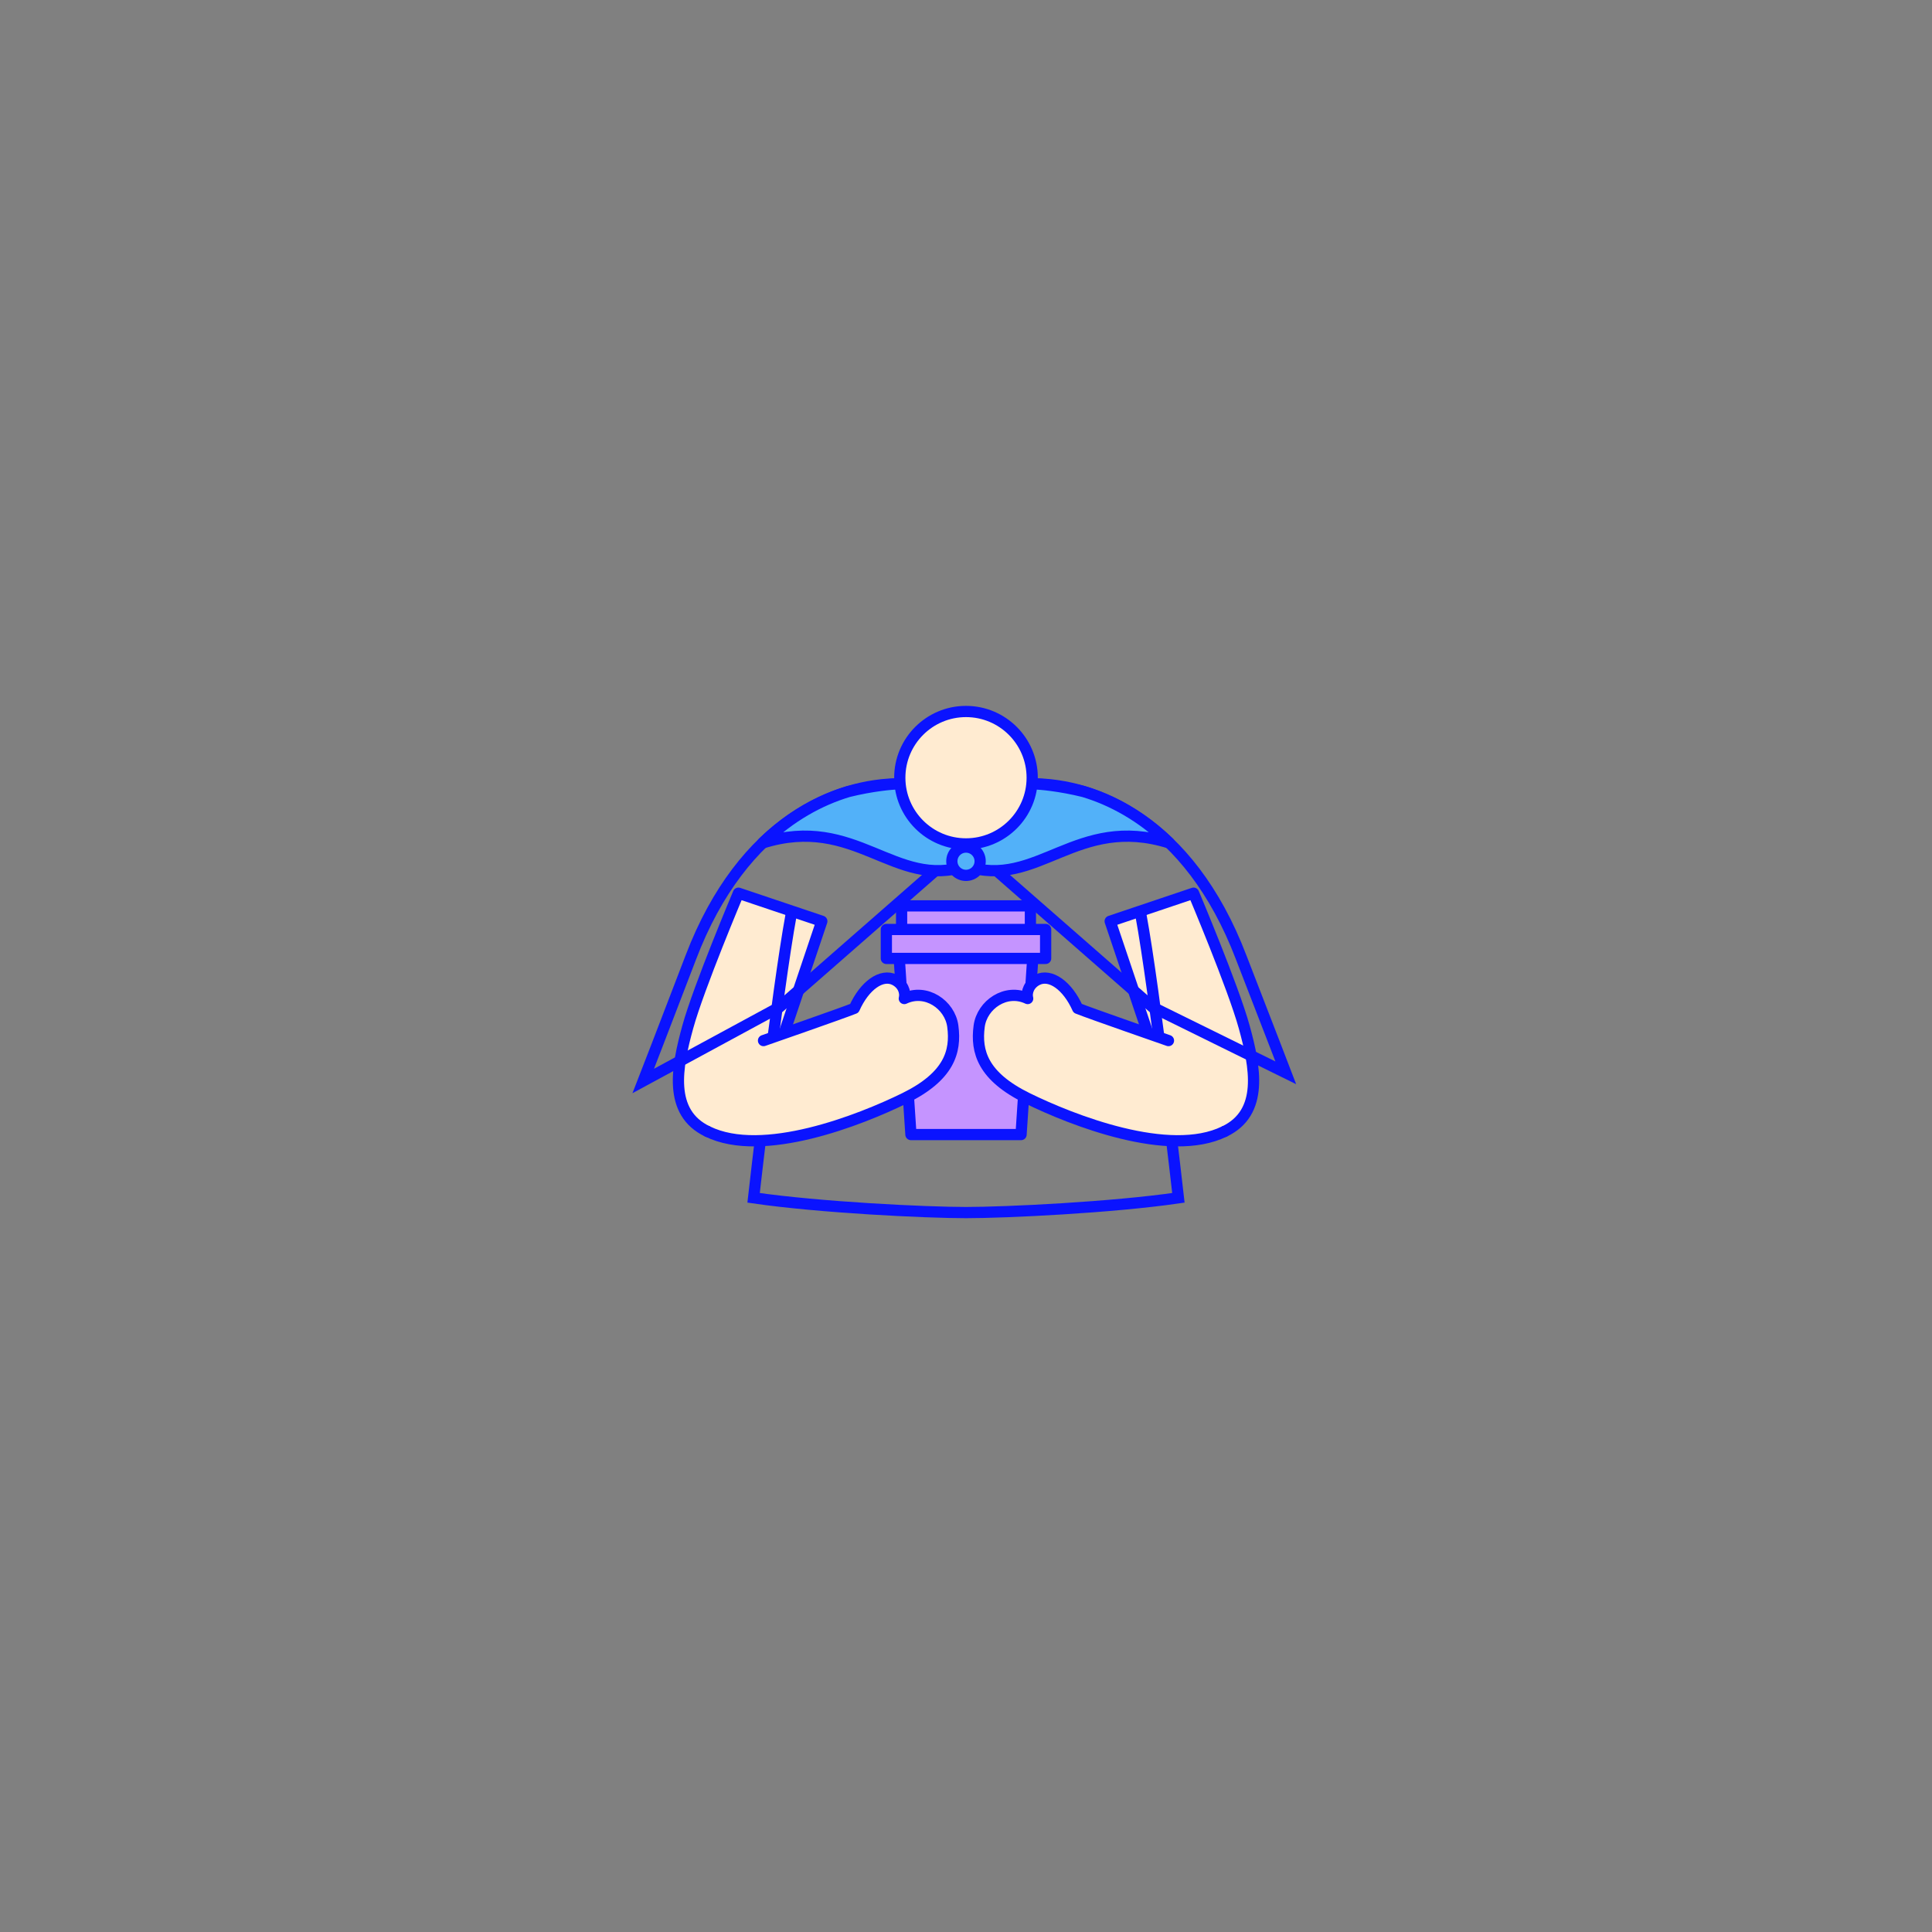 <svg class="tree-image-resource" viewBox="0 0 860 860" fill="none" xmlns="http://www.w3.org/2000/svg">
<rect x="0" y="0" width="860" height="860" fill="#808080" stroke="none"/>
<g clip-path="url(#clip0_153_4183)">
<path d="M337.858 493.13L365.818 410.08L328.698 397.59C328.698 397.59 311.038 439.41 306.148 457.17C301.258 474.93 297.298 495.25 314.968 503.67" fill="#FFEBD1"/>
<path d="M337.858 493.13L365.818 410.08L328.698 397.59C328.698 397.59 311.038 439.41 306.148 457.17C301.258 474.93 297.298 495.25 314.968 503.67" stroke="#0A13FF" stroke-width="5" stroke-linecap="round" stroke-linejoin="round"/>
<path d="M522.14 493.13L494.18 410.08L531.3 397.59C531.3 397.59 548.96 439.41 553.85 457.17C558.74 474.93 562.7 495.25 545.03 503.67" fill="#FFEBD1"/>
<path d="M522.14 493.13L494.18 410.08L531.3 397.59C531.3 397.59 548.96 439.41 553.85 457.17C558.74 474.93 562.7 495.25 545.03 503.67" stroke="#0A13FF" stroke-width="5" stroke-linecap="round" stroke-linejoin="round"/>
<path d="M429.998 375.64L346.918 448.35L286.328 481.18C286.328 481.18 295.848 456.72 307.478 426.25C330.878 364.79 373.058 348.93 400.148 348.93H426.998" class="fill"/>
<path d="M429.998 375.64L346.918 448.35L286.328 481.18C286.328 481.18 295.848 456.72 307.478 426.25C330.878 364.79 373.058 348.93 400.148 348.93H426.998" stroke="#0A13FF" stroke-width="5" stroke-miterlimit="10"/>
<path d="M430 375.64L513.08 448.35L572.35 477.55C572.35 477.55 566.41 462.03 552.52 426.25C529.12 364.79 486.94 348.93 459.85 348.93H433" class="fill"/>
<path d="M430 375.64L513.08 448.35L572.35 477.55C572.35 477.55 566.41 462.03 552.52 426.25C529.12 364.79 486.94 348.93 459.85 348.93H433" stroke="#0A13FF" stroke-width="5" stroke-miterlimit="10"/>
<path d="M503.769 390.84C496.419 372.78 486.459 354.73 429.999 354.73C373.539 354.73 363.569 372.78 356.229 390.84C343.929 421.07 335.449 533.65 335.449 533.65C365.039 537.95 400.679 539.89 429.999 539.76C459.319 539.9 494.959 537.95 524.549 533.65C524.549 533.65 516.069 421.07 503.769 390.84Z" class="fill"/>
<path d="M507.849 407.25C514.189 441.6 524.549 533.19 524.549 533.19C494.959 537.49 447.909 539.76 429.999 539.76C412.089 539.76 365.039 537.49 335.449 533.19C335.449 533.19 345.809 441.6 352.149 407.25" class="fill"/>
<path d="M507.849 407.25C514.189 441.6 524.549 533.19 524.549 533.19C494.959 537.49 447.909 539.76 429.999 539.76C412.089 539.76 365.039 537.49 335.449 533.19C335.449 533.19 345.809 441.6 352.149 407.25" stroke="#0A13FF" stroke-width="5" stroke-miterlimit="10"/>
<path d="M377.498 352.39C365.158 356.11 351.878 363.18 339.488 375.23C380.908 362.22 398.248 396.08 429.998 385.5L429.968 377.9L413.608 348.94H400.148C399.968 348.94 399.788 348.94 399.598 348.94C397.088 348.98 388.288 349.71 377.488 352.38L377.498 352.39Z" fill="#52B1F9" stroke="#0A13FF" stroke-width="5" stroke-linecap="round" stroke-linejoin="round"/>
<path d="M482.5 352.39C494.84 356.11 508.12 363.18 520.51 375.23C479.09 362.22 461.75 396.08 430 385.5L430.03 377.9L446.39 348.94H459.85C460.03 348.94 460.21 348.94 460.4 348.94C462.91 348.98 471.71 349.71 482.51 352.38L482.5 352.39Z" fill="#52B1F9" stroke="#0A13FF" stroke-width="5" stroke-linecap="round" stroke-linejoin="round"/>
<path d="M429.997 375.65C446.273 375.65 459.467 362.456 459.467 346.18C459.467 329.904 446.273 316.71 429.997 316.71C413.722 316.71 400.527 329.904 400.527 346.18C400.527 362.456 413.722 375.65 429.997 375.65Z" fill="#FFEBD1" stroke="#0A13FF" stroke-width="5" stroke-miterlimit="10"/>
<path d="M429.999 389.66C433.479 389.66 436.299 386.839 436.299 383.36C436.299 379.881 433.479 377.06 429.999 377.06C426.52 377.06 423.699 379.881 423.699 383.36C423.699 386.839 426.52 389.66 429.999 389.66Z" fill="#52B1F9" stroke="#0A13FF" stroke-width="5" stroke-linecap="round" stroke-linejoin="round"/>
<path d="M454.509 505.03H405.489L399.719 418.06H460.279L454.509 505.03Z" fill="#C594FF" stroke="#0A13FF" stroke-width="5" stroke-linecap="round" stroke-linejoin="round"/>
<path d="M314.957 503.66C339.477 515.72 382.877 498.59 402.677 488.87C422.467 479.15 425.637 468.17 424.127 456.81C422.847 447.2 412.197 439.87 402.537 444.48C403.287 441.45 401.747 437.92 398.267 436.17C392.417 433.23 384.787 438.73 380.277 448.85C374.967 451 339.867 463.2 339.867 463.2" fill="#FFEBD1"/>
<path d="M314.957 503.66C339.477 515.72 382.877 498.59 402.677 488.87C422.467 479.15 425.637 468.17 424.127 456.81C422.847 447.2 412.197 439.87 402.537 444.48C403.287 441.45 401.747 437.92 398.267 436.17C392.417 433.23 384.787 438.73 380.277 448.85C374.967 451 339.867 463.2 339.867 463.2" stroke="#0A13FF" stroke-width="5" stroke-linecap="round" stroke-linejoin="round"/>
<path d="M545.035 503.66C520.515 515.72 477.115 498.59 457.315 488.87C437.525 479.15 434.355 468.17 435.865 456.81C437.145 447.2 447.795 439.87 457.455 444.48C456.705 441.45 458.245 437.92 461.725 436.17C467.575 433.23 475.205 438.73 479.715 448.85C485.025 451 520.125 463.2 520.125 463.2" fill="#FFEBD1"/>
<path d="M545.035 503.66C520.515 515.72 477.115 498.59 457.315 488.87C437.525 479.15 434.355 468.17 435.865 456.81C437.145 447.2 447.795 439.87 457.455 444.48C456.705 441.45 458.245 437.92 461.725 436.17C467.575 433.23 475.205 438.73 479.715 448.85C485.025 451 520.125 463.2 520.125 463.2" stroke="#0A13FF" stroke-width="5" stroke-linecap="round" stroke-linejoin="round"/>
<path d="M458.666 403.23H401.336V416.11H458.666V403.23Z" fill="#C594FF" stroke="#0A13FF" stroke-width="5" stroke-linecap="round" stroke-linejoin="round"/>
<path d="M465.447 413.74H394.547V426.62H465.447V413.74Z" fill="#C594FF" stroke="#0A13FF" stroke-width="5" stroke-linecap="round" stroke-linejoin="round"/>
</g>
<defs>
<clipPath id="clip0_153_4183">
<rect width="100%" height="100%" class="fill"/>
</clipPath>
</defs>
</svg>
